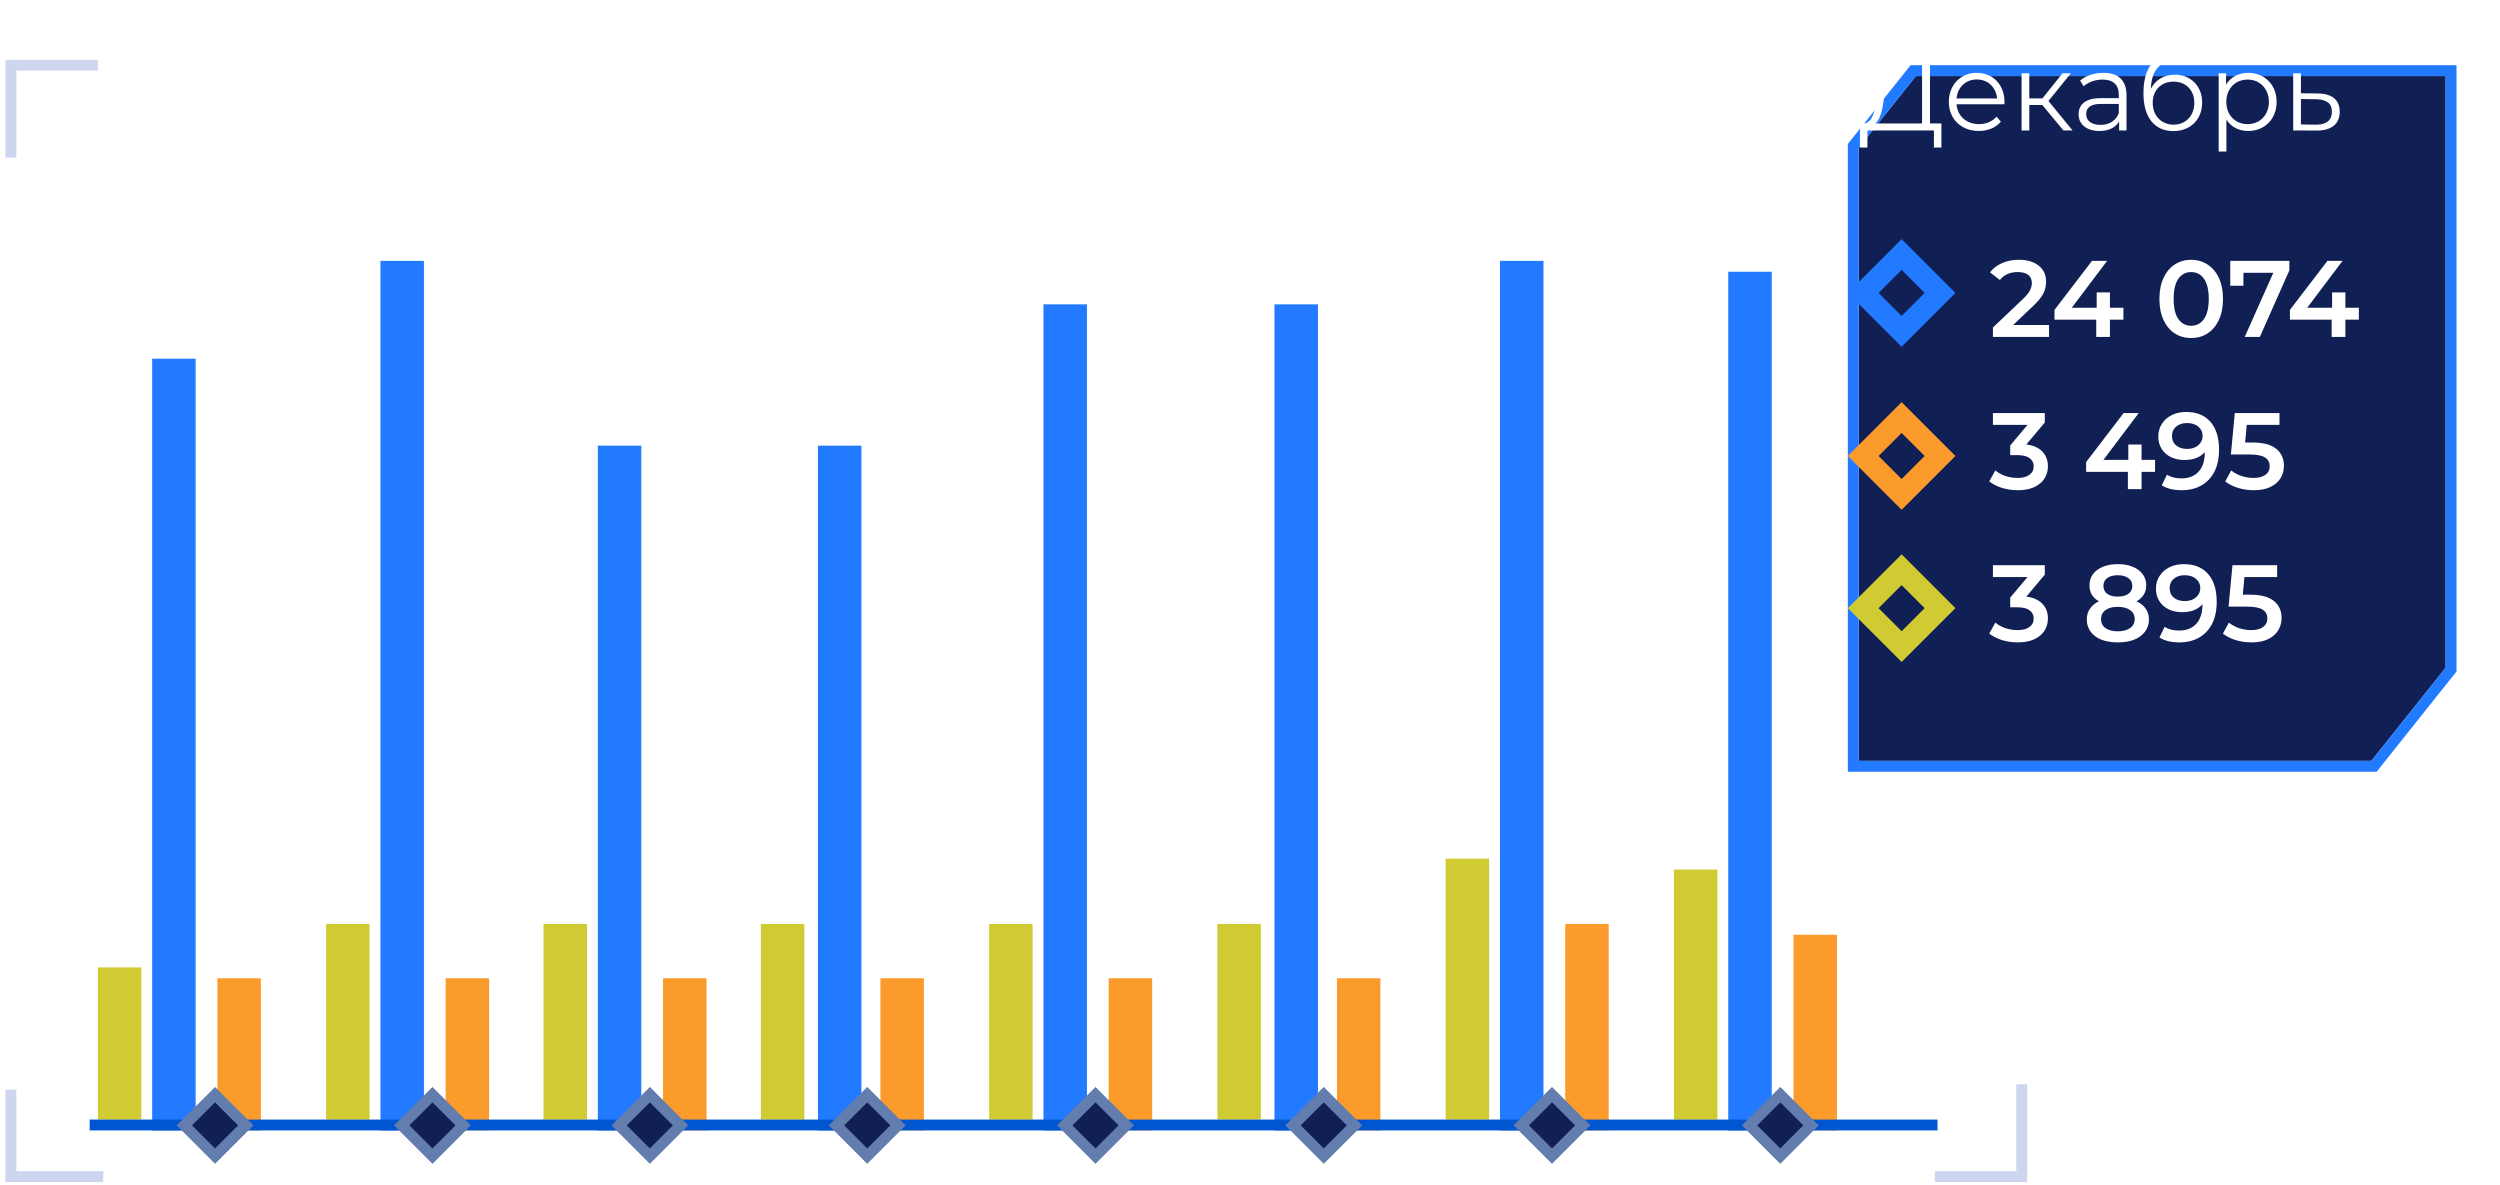 <svg width="230" height="109" viewBox="0 0 230 109" fill="none" xmlns="http://www.w3.org/2000/svg">
<path d="M1 14.5V6H9" stroke="#CDD6EE"/>
<path d="M9.5 108.25L1 108.25L1 100.25" stroke="#CDD6EE"/>
<path d="M186 99.75L186 108.25L178 108.25" stroke="#CDD6EE"/>
<rect x="14" y="33" width="4" height="71" fill="#217AFF"/>
<rect x="35" y="24" width="4" height="80" fill="#217AFF"/>
<rect x="55" y="41" width="4" height="63" fill="#217AFF"/>
<rect x="75.25" y="41" width="4" height="63" fill="#217AFF"/>
<rect x="96" y="28" width="4" height="76" fill="#217AFF"/>
<rect x="117.25" y="28" width="4" height="76" fill="#217AFF"/>
<rect x="138" y="24" width="4" height="80" fill="#217AFF"/>
<rect x="159" y="25" width="4" height="79" fill="#217AFF"/>
<rect x="20" y="90" width="4" height="14" fill="#FB9B2B"/>
<rect x="9" y="89" width="4" height="14" fill="#D1CB33"/>
<rect x="30" y="85" width="4" height="18" fill="#D1CB33"/>
<rect x="50" y="85" width="4" height="18" fill="#D1CB33"/>
<rect x="70" y="85" width="4" height="18" fill="#D1CB33"/>
<rect x="91" y="85" width="4" height="18" fill="#D1CB33"/>
<rect x="112" y="85" width="4" height="18" fill="#D1CB33"/>
<rect x="133" y="79" width="4" height="24" fill="#D1CB33"/>
<rect x="154" y="80" width="4" height="23" fill="#D1CB33"/>
<rect x="41" y="90" width="4" height="14" fill="#FB9B2B"/>
<rect x="61" y="90" width="4" height="14" fill="#FB9B2B"/>
<rect x="81" y="90" width="4" height="14" fill="#FB9B2B"/>
<rect x="102" y="90" width="4" height="14" fill="#FB9B2B"/>
<rect x="123" y="90" width="4" height="14" fill="#FB9B2B"/>
<rect x="144" y="85" width="4" height="19" fill="#FB9B2B"/>
<rect x="165" y="86" width="4" height="18" fill="#FB9B2B"/>
<rect x="8.25" y="103" width="170" height="1" fill="#0056D0"/>
<rect x="16.957" y="103.536" width="4" height="4" transform="rotate(-45 16.957 103.536)" fill="#112054" stroke="#627DAE"/>
<rect x="36.957" y="103.536" width="4" height="4" transform="rotate(-45 36.957 103.536)" fill="#112054" stroke="#627DAE"/>
<rect x="56.957" y="103.536" width="4" height="4" transform="rotate(-45 56.957 103.536)" fill="#112054" stroke="#627DAE"/>
<rect x="76.957" y="103.536" width="4" height="4" transform="rotate(-45 76.957 103.536)" fill="#112054" stroke="#627DAE"/>
<rect x="97.957" y="103.536" width="4" height="4" transform="rotate(-45 97.957 103.536)" fill="#112054" stroke="#627DAE"/>
<rect x="118.957" y="103.536" width="4" height="4" transform="rotate(-45 118.957 103.536)" fill="#112054" stroke="#627DAE"/>
<rect x="139.957" y="103.536" width="4" height="4" transform="rotate(-45 139.957 103.536)" fill="#112054" stroke="#627DAE"/>
<rect x="160.957" y="103.536" width="4" height="4" transform="rotate(-45 160.957 103.536)" fill="#112054" stroke="#627DAE"/>
<g filter="url(#filter0_d_2008_281)">
<path d="M220 55.426V1H171.254L166 7.596V64H213.17L220 55.426Z" fill="#112054"/>
<path d="M220 0.5H220.5V1V55.426V55.601L220.391 55.737L213.561 64.311L213.411 64.5H213.17H166H165.5V64V7.596V7.421L165.609 7.284L170.863 0.688L171.013 0.5H171.254H220Z" stroke="#217AFF"/>
</g>
<rect x="171.414" y="26.95" width="5" height="5" transform="rotate(-45 171.414 26.95)" stroke="#217AFF" stroke-width="2"/>
<rect x="171.414" y="41.95" width="5" height="5" transform="rotate(-45 171.414 41.95)" stroke="#FB9B2B" stroke-width="2"/>
<path d="M188.51 29.9V31H183.35V30.13L186.13 27.49C186.443 27.19 186.653 26.93 186.76 26.71C186.873 26.483 186.93 26.26 186.93 26.04C186.93 25.713 186.82 25.463 186.6 25.29C186.38 25.117 186.057 25.03 185.63 25.03C184.917 25.03 184.37 25.273 183.99 25.76L183.08 25.06C183.353 24.693 183.72 24.41 184.18 24.21C184.647 24.003 185.167 23.9 185.74 23.9C186.5 23.9 187.107 24.08 187.56 24.44C188.013 24.8 188.24 25.29 188.24 25.91C188.24 26.29 188.16 26.647 188 26.98C187.84 27.313 187.533 27.693 187.08 28.12L185.21 29.9H188.51ZM195.354 29.41H194.114V31H192.854V29.41H189.014V28.51L192.464 24H193.854L190.604 28.31H192.894V26.9H194.114V28.31H195.354V29.41ZM201.585 31.1C201.025 31.1 200.525 30.96 200.085 30.68C199.645 30.393 199.298 29.98 199.045 29.44C198.791 28.893 198.665 28.247 198.665 27.5C198.665 26.753 198.791 26.11 199.045 25.57C199.298 25.023 199.645 24.61 200.085 24.33C200.525 24.043 201.025 23.9 201.585 23.9C202.145 23.9 202.645 24.043 203.085 24.33C203.531 24.61 203.881 25.023 204.135 25.57C204.388 26.11 204.515 26.753 204.515 27.5C204.515 28.247 204.388 28.893 204.135 29.44C203.881 29.98 203.531 30.393 203.085 30.68C202.645 30.96 202.145 31.1 201.585 31.1ZM201.585 29.97C202.085 29.97 202.478 29.763 202.765 29.35C203.058 28.937 203.205 28.32 203.205 27.5C203.205 26.68 203.058 26.063 202.765 25.65C202.478 25.237 202.085 25.03 201.585 25.03C201.091 25.03 200.698 25.237 200.405 25.65C200.118 26.063 199.975 26.68 199.975 27.5C199.975 28.32 200.118 28.937 200.405 29.35C200.698 29.763 201.091 29.97 201.585 29.97ZM210.624 24V24.87L207.904 31H206.514L209.144 25.1H206.394V26.29H205.184V24H210.624ZM217.014 29.41H215.774V31H214.514V29.41H210.674V28.51L214.124 24H215.514L212.264 28.31H214.554V26.9H215.774V28.31H217.014V29.41Z" fill="white"/>
<path d="M186.42 40.89C187.067 40.97 187.56 41.19 187.9 41.55C188.24 41.91 188.41 42.36 188.41 42.9C188.41 43.307 188.307 43.677 188.1 44.01C187.893 44.343 187.58 44.61 187.16 44.81C186.747 45.003 186.24 45.1 185.64 45.1C185.14 45.1 184.657 45.03 184.19 44.89C183.73 44.743 183.337 44.543 183.01 44.29L183.57 43.28C183.823 43.493 184.13 43.663 184.49 43.79C184.857 43.91 185.233 43.97 185.62 43.97C186.08 43.97 186.44 43.877 186.7 43.69C186.967 43.497 187.1 43.237 187.1 42.91C187.1 42.583 186.973 42.33 186.72 42.15C186.473 41.963 186.093 41.87 185.58 41.87H184.94V40.98L186.53 39.09H183.35V38H188.12V38.87L186.42 40.89ZM198.264 43.41H197.024V45H195.764V43.41H191.924V42.51L195.374 38H196.764L193.514 42.31H195.804V40.9H197.024V42.31H198.264V43.41ZM201.122 37.9C202.082 37.9 202.826 38.2 203.352 38.8C203.886 39.4 204.152 40.26 204.152 41.38C204.152 42.167 204.009 42.84 203.722 43.4C203.436 43.953 203.032 44.377 202.512 44.67C201.999 44.957 201.402 45.1 200.722 45.1C200.362 45.1 200.022 45.063 199.702 44.99C199.389 44.91 199.116 44.797 198.882 44.65L199.362 43.67C199.709 43.897 200.152 44.01 200.692 44.01C201.366 44.01 201.892 43.803 202.272 43.39C202.652 42.977 202.842 42.38 202.842 41.6V41.59C202.636 41.83 202.372 42.013 202.052 42.14C201.732 42.26 201.372 42.32 200.972 42.32C200.512 42.32 200.099 42.233 199.732 42.06C199.366 41.88 199.079 41.627 198.872 41.3C198.666 40.973 198.562 40.597 198.562 40.17C198.562 39.717 198.676 39.32 198.902 38.98C199.129 38.633 199.436 38.367 199.822 38.18C200.209 37.993 200.642 37.9 201.122 37.9ZM201.222 41.3C201.642 41.3 201.982 41.187 202.242 40.96C202.509 40.733 202.642 40.447 202.642 40.1C202.642 39.76 202.512 39.48 202.252 39.26C201.999 39.033 201.646 38.92 201.192 38.92C200.786 38.92 200.456 39.03 200.202 39.25C199.949 39.463 199.822 39.75 199.822 40.11C199.822 40.477 199.949 40.767 200.202 40.98C200.456 41.193 200.796 41.3 201.222 41.3ZM207.222 40.71C208.208 40.71 208.938 40.903 209.412 41.29C209.885 41.67 210.122 42.19 210.122 42.85C210.122 43.27 210.018 43.65 209.812 43.99C209.605 44.33 209.295 44.6 208.882 44.8C208.468 45 207.958 45.1 207.352 45.1C206.852 45.1 206.368 45.03 205.902 44.89C205.435 44.743 205.042 44.543 204.722 44.29L205.272 43.28C205.532 43.493 205.842 43.663 206.202 43.79C206.568 43.91 206.945 43.97 207.332 43.97C207.792 43.97 208.152 43.877 208.412 43.69C208.678 43.497 208.812 43.233 208.812 42.9C208.812 42.54 208.668 42.27 208.382 42.09C208.102 41.903 207.618 41.81 206.932 41.81H205.242L205.602 38H209.712V39.09H206.702L206.552 40.71H207.222Z" fill="white"/>
<rect x="171.414" y="55.95" width="5" height="5" transform="rotate(-45 171.414 55.95)" stroke="#D1CB33" stroke-width="2"/>
<path d="M186.42 54.89C187.067 54.97 187.56 55.19 187.9 55.55C188.24 55.91 188.41 56.36 188.41 56.9C188.41 57.307 188.307 57.677 188.1 58.01C187.893 58.343 187.58 58.61 187.16 58.81C186.747 59.003 186.24 59.1 185.64 59.1C185.14 59.1 184.657 59.03 184.19 58.89C183.73 58.743 183.337 58.543 183.01 58.29L183.57 57.28C183.823 57.493 184.13 57.663 184.49 57.79C184.857 57.91 185.233 57.97 185.62 57.97C186.08 57.97 186.44 57.877 186.7 57.69C186.967 57.497 187.1 57.237 187.1 56.91C187.1 56.583 186.973 56.33 186.72 56.15C186.473 55.963 186.093 55.87 185.58 55.87H184.94V54.98L186.53 53.09H183.35V52H188.12V52.87L186.42 54.89ZM196.564 55.32C196.931 55.487 197.211 55.713 197.404 56C197.604 56.28 197.704 56.61 197.704 56.99C197.704 57.417 197.584 57.79 197.344 58.11C197.111 58.43 196.777 58.677 196.344 58.85C195.911 59.017 195.407 59.1 194.834 59.1C194.261 59.1 193.757 59.017 193.324 58.85C192.897 58.677 192.567 58.43 192.334 58.11C192.101 57.79 191.984 57.417 191.984 56.99C191.984 56.61 192.081 56.28 192.274 56C192.467 55.713 192.744 55.487 193.104 55.32C192.824 55.167 192.607 54.967 192.454 54.72C192.307 54.467 192.234 54.177 192.234 53.85C192.234 53.457 192.341 53.113 192.554 52.82C192.774 52.527 193.081 52.3 193.474 52.14C193.867 51.98 194.321 51.9 194.834 51.9C195.354 51.9 195.811 51.98 196.204 52.14C196.597 52.3 196.904 52.527 197.124 52.82C197.344 53.113 197.454 53.457 197.454 53.85C197.454 54.177 197.377 54.463 197.224 54.71C197.071 54.957 196.851 55.16 196.564 55.32ZM194.834 52.92C194.427 52.92 194.104 53.007 193.864 53.18C193.631 53.353 193.514 53.597 193.514 53.91C193.514 54.21 193.631 54.45 193.864 54.63C194.104 54.803 194.427 54.89 194.834 54.89C195.247 54.89 195.574 54.803 195.814 54.63C196.054 54.45 196.174 54.21 196.174 53.91C196.174 53.597 196.051 53.353 195.804 53.18C195.564 53.007 195.241 52.92 194.834 52.92ZM194.834 58.08C195.314 58.08 195.694 57.98 195.974 57.78C196.254 57.58 196.394 57.303 196.394 56.95C196.394 56.603 196.254 56.33 195.974 56.13C195.694 55.93 195.314 55.83 194.834 55.83C194.354 55.83 193.977 55.93 193.704 56.13C193.431 56.33 193.294 56.603 193.294 56.95C193.294 57.303 193.431 57.58 193.704 57.78C193.977 57.98 194.354 58.08 194.834 58.08ZM200.907 51.9C201.867 51.9 202.611 52.2 203.137 52.8C203.671 53.4 203.937 54.26 203.937 55.38C203.937 56.167 203.794 56.84 203.507 57.4C203.221 57.953 202.817 58.377 202.297 58.67C201.784 58.957 201.187 59.1 200.507 59.1C200.147 59.1 199.807 59.063 199.487 58.99C199.174 58.91 198.901 58.797 198.667 58.65L199.147 57.67C199.494 57.897 199.937 58.01 200.477 58.01C201.151 58.01 201.677 57.803 202.057 57.39C202.437 56.977 202.627 56.38 202.627 55.6V55.59C202.421 55.83 202.157 56.013 201.837 56.14C201.517 56.26 201.157 56.32 200.757 56.32C200.297 56.32 199.884 56.233 199.517 56.06C199.151 55.88 198.864 55.627 198.657 55.3C198.451 54.973 198.347 54.597 198.347 54.17C198.347 53.717 198.461 53.32 198.687 52.98C198.914 52.633 199.221 52.367 199.607 52.18C199.994 51.993 200.427 51.9 200.907 51.9ZM201.007 55.3C201.427 55.3 201.767 55.187 202.027 54.96C202.294 54.733 202.427 54.447 202.427 54.1C202.427 53.76 202.297 53.48 202.037 53.26C201.784 53.033 201.431 52.92 200.977 52.92C200.571 52.92 200.241 53.03 199.987 53.25C199.734 53.463 199.607 53.75 199.607 54.11C199.607 54.477 199.734 54.767 199.987 54.98C200.241 55.193 200.581 55.3 201.007 55.3ZM207.007 54.71C207.994 54.71 208.724 54.903 209.197 55.29C209.67 55.67 209.907 56.19 209.907 56.85C209.907 57.27 209.804 57.65 209.597 57.99C209.39 58.33 209.08 58.6 208.667 58.8C208.254 59 207.744 59.1 207.137 59.1C206.637 59.1 206.154 59.03 205.687 58.89C205.22 58.743 204.827 58.543 204.507 58.29L205.057 57.28C205.317 57.493 205.627 57.663 205.987 57.79C206.354 57.91 206.73 57.97 207.117 57.97C207.577 57.97 207.937 57.877 208.197 57.69C208.464 57.497 208.597 57.233 208.597 56.9C208.597 56.54 208.454 56.27 208.167 56.09C207.887 55.903 207.404 55.81 206.717 55.81H205.027L205.387 52H209.497V53.09H206.487L206.337 54.71H207.007Z" fill="white"/>
<path d="M177.56 11.36V5H172.84L172.76 7.27C172.69 9.5 172.47 11.3 171.47 11.36H171.12L171.11 13.57H171.8L171.81 12H177.92V13.57H178.61V11.36H177.56ZM173.42 7.34L173.48 5.64H176.83V11.36H172.52C173.19 10.85 173.36 9.16 173.42 7.34ZM184.413 9.37C184.413 7.79 183.343 6.7 181.863 6.7C180.383 6.7 179.293 7.81 179.293 9.37C179.293 10.93 180.413 12.05 182.053 12.05C182.883 12.05 183.613 11.75 184.083 11.19L183.683 10.73C183.283 11.19 182.713 11.42 182.073 11.42C180.923 11.42 180.083 10.69 180.003 9.59H184.403C184.403 9.51 184.413 9.43 184.413 9.37ZM181.863 7.31C182.893 7.31 183.643 8.03 183.733 9.06H180.003C180.093 8.03 180.843 7.31 181.863 7.31ZM189.835 12H190.675L188.455 9.29L190.525 6.74H189.755L187.905 9.05H186.695V6.74H185.985V12H186.695V9.66H187.895L189.835 12ZM193.508 6.7C192.678 6.7 191.898 6.96 191.368 7.41L191.688 7.94C192.118 7.56 192.758 7.32 193.438 7.32C194.418 7.32 194.928 7.81 194.928 8.71V9.03H193.257C191.748 9.03 191.228 9.71 191.228 10.52C191.228 11.43 191.958 12.05 193.148 12.05C194.018 12.05 194.638 11.72 194.958 11.18V12H195.638V8.74C195.638 7.38 194.868 6.7 193.508 6.7ZM193.257 11.49C192.418 11.49 191.928 11.11 191.928 10.5C191.928 9.96 192.258 9.56 193.278 9.56H194.928V10.42C194.648 11.11 194.058 11.49 193.257 11.49ZM200.078 6.87C199.088 6.87 198.298 7.36 197.878 8.17C197.948 6.49 198.628 5.74 200.118 5.41L202.338 4.9L202.218 4.25L199.858 4.79C198.068 5.21 197.198 6.31 197.198 8.6C197.198 10.74 198.178 12.06 199.948 12.06C201.518 12.06 202.598 10.99 202.598 9.44C202.598 7.92 201.558 6.87 200.078 6.87ZM199.968 11.47C198.848 11.47 198.048 10.64 198.048 9.46C198.048 8.29 198.838 7.51 199.968 7.51C201.098 7.51 201.878 8.29 201.878 9.46C201.878 10.64 201.088 11.47 199.968 11.47ZM206.829 6.7C205.959 6.7 205.229 7.08 204.799 7.78V6.74H204.119V13.94H204.829V11.01C205.269 11.69 205.989 12.05 206.829 12.05C208.329 12.05 209.449 10.97 209.449 9.37C209.449 7.78 208.329 6.7 206.829 6.7ZM206.779 11.42C205.659 11.42 204.819 10.6 204.819 9.37C204.819 8.15 205.659 7.32 206.779 7.32C207.889 7.32 208.739 8.15 208.739 9.37C208.739 10.6 207.889 11.42 206.779 11.42ZM213.235 8.6L211.685 8.58V6.74H210.975V12L213.095 12.01C214.495 12.03 215.255 11.4 215.255 10.28C215.255 9.2 214.555 8.61 213.235 8.6ZM213.055 11.47L211.685 11.45V9.11L213.055 9.13C214.035 9.14 214.535 9.5 214.535 10.28C214.535 11.07 214.025 11.48 213.055 11.47Z" fill="white"/>
<defs>
<filter id="filter0_d_2008_281" x="165" y="0" width="65" height="75" filterUnits="userSpaceOnUse" color-interpolation-filters="sRGB">
<feFlood flood-opacity="0" result="BackgroundImageFix"/>
<feColorMatrix in="SourceAlpha" type="matrix" values="0 0 0 0 0 0 0 0 0 0 0 0 0 0 0 0 0 0 127 0" result="hardAlpha"/>
<feOffset dx="5" dy="6"/>
<feGaussianBlur stdDeviation="2"/>
<feColorMatrix type="matrix" values="0 0 0 0 0.09 0 0 0 0 0.242 0 0 0 0 0.633 0 0 0 0.12 0"/>
<feBlend mode="normal" in2="BackgroundImageFix" result="effect1_dropShadow_2008_281"/>
<feBlend mode="normal" in="SourceGraphic" in2="effect1_dropShadow_2008_281" result="shape"/>
</filter>
</defs>
</svg>
